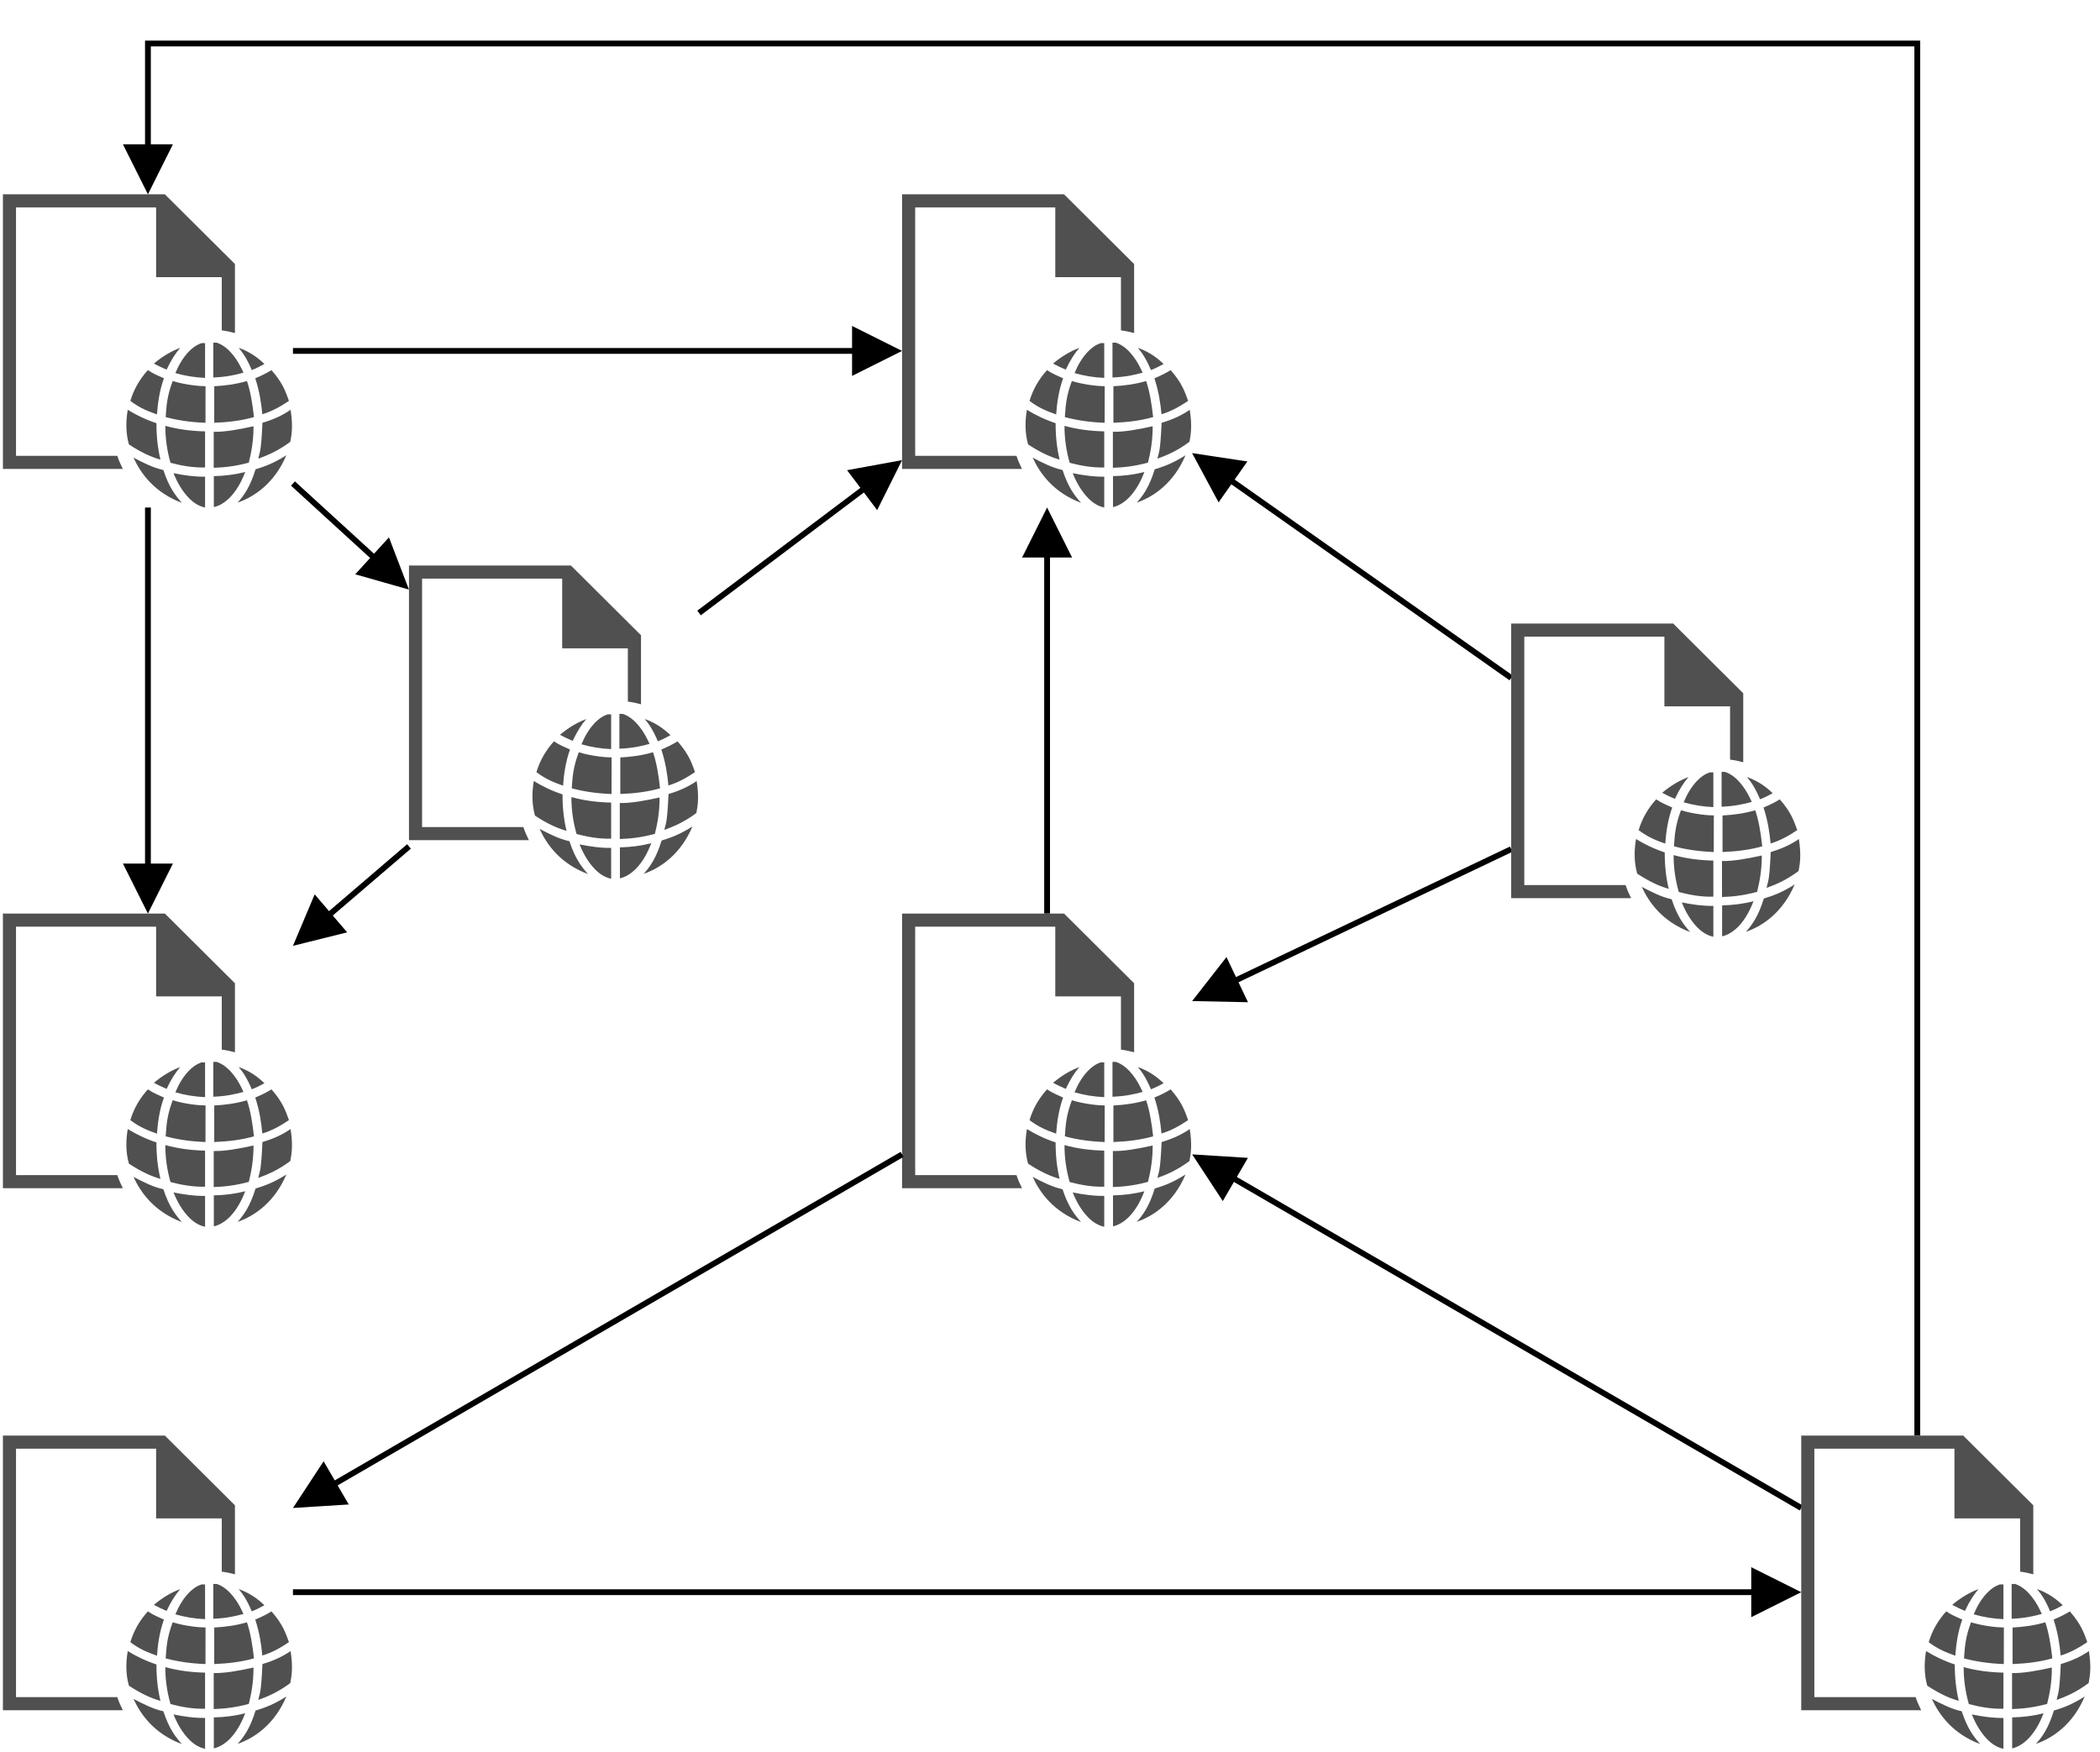 <?xml version="1.0" encoding="UTF-8"?>
<!DOCTYPE svg PUBLIC "-//W3C//DTD SVG 1.1//EN" "http://www.w3.org/Graphics/SVG/1.1/DTD/svg11.dtd">
<svg xmlns="http://www.w3.org/2000/svg" xmlns:xlink="http://www.w3.org/1999/xlink" version="1.1" width="362px" height="302px" viewBox="-0.5 -0.5 362 302"><defs><style type="text/css">@import url(https://fonts.googleapis.com/css?family=Lustria);&#xa;@import url(https://fonts.googleapis.com/css?family=Poppins);&#xa;</style></defs><g><path d="M 0 80.35 L 0 33 L 27.92 33 L 40 45.02 L 40 56.92 C 39.28 56.73 38.61 56.57 37.73 56.46 L 37.73 47.28 L 26.41 47.28 L 26.41 35.26 L 2.26 35.26 L 2.26 78.09 L 19.72 78.09 C 20.01 78.99 20.35 79.67 20.67 80.35 Z M 40.64 59.46 C 42.54 60.14 43.92 61.13 45.08 62.25 C 44.43 62.62 43.72 62.98 42.9 63.3 C 42.08 61.35 41.36 60.31 40.64 59.46 Z M 43.5 64.72 C 44.5 64.31 45.43 63.85 46.3 63.31 C 48.32 65.61 48.77 67.15 49.31 68.61 C 47.88 69.58 46.38 70.42 44.72 70.92 C 44.54 69.04 44.27 67.09 43.5 64.72 Z M 44.74 72.39 C 46.65 71.83 48.26 71.08 49.59 70.15 C 50 72.73 49.82 74.29 49.54 75.67 C 47.38 77.27 45.69 77.96 44.03 78.58 C 44.26 77.26 44.49 77.87 44.74 72.39 Z M 43.55 80.41 C 45.08 79.94 46.62 79.41 48.86 77.99 C 46.88 82.69 43.46 85.12 40.46 86.15 C 41.56 84.93 42.62 83.44 43.55 80.41 Z M 41.77 80.87 C 40.3 84.75 38.18 86.52 36.36 86.93 L 36.36 81.59 C 38.24 81.55 40.05 81.32 41.77 80.87 Z M 36.34 80.15 L 36.34 73.94 C 38.18 73.99 40.59 73.57 43.2 72.99 C 43.2 75.63 42.82 77.48 42.39 79.26 C 39.95 79.92 38.08 80.09 36.34 80.15 Z M 36.43 72.39 L 36.43 66.09 C 38.35 65.99 40.24 65.73 42.07 65.19 C 42.69 67.01 43.03 69.15 43.28 71.41 C 41.18 72.01 38.86 72.3 36.43 72.39 Z M 36.27 58.58 L 36.87 58.58 C 38.23 59.03 39.19 60.1 39.75 60.8 C 40.57 61.84 41.03 62.8 41.47 63.75 C 40.07 64.14 38.46 64.5 36.27 64.58 Z M 34.85 64.65 C 33.12 64.58 31.41 64.3 29.73 63.82 C 30.3 62.45 31.02 61.2 32.02 60.14 C 32.62 59.53 33.29 58.98 34.24 58.66 L 34.85 58.66 Z M 34.92 72.39 C 32.33 72.3 30.07 71.95 28.06 71.41 C 28.19 69.6 28.25 67.88 29.27 65.19 C 31.52 65.89 34.13 66.1 34.93 66.08 Z M 34.85 73.87 L 34.85 80.09 C 32.86 80.15 30.88 79.81 28.89 79.29 C 28.27 77.09 27.99 74.97 28 72.92 C 30.25 73.54 32.53 73.82 34.85 73.87 Z M 34.85 81.68 L 34.85 87 C 33.78 86.77 32.88 86.19 32.11 85.41 C 30.86 84.14 30.03 82.61 29.41 81.08 C 31.21 81.44 33.02 81.71 34.85 81.68 Z M 27.66 80.53 C 28.68 83.62 29.76 84.94 30.85 86.19 C 26.11 84.4 23.79 81.17 22.51 78.4 C 24.19 79.27 25.88 80.15 27.66 80.53 Z M 21.72 76.12 C 21.25 74.42 21.12 72.47 21.52 70.15 C 22.89 70.99 24.44 71.78 26.47 72.46 C 26.46 74.75 26.7 76.84 27.16 78.74 C 25.67 78.32 23.96 77.59 21.72 76.12 Z M 21.97 68.62 C 22.59 66.54 23.64 64.8 24.99 63.31 C 25.97 63.97 26.86 64.31 27.76 64.72 C 27.01 66.77 26.69 69.05 26.56 70.95 C 25.12 70.43 23.66 69.9 21.97 68.62 Z M 26.03 62.18 C 27.57 60.89 29.08 60.02 30.56 59.47 C 29.8 60.36 29.03 61.49 28.22 63.23 C 27.4 62.88 26.66 62.53 26.03 62.18 Z" fill="#505050" stroke="none" pointer-events="none"/><path d="M 155 80.35 L 155 33 L 182.92 33 L 195 45.02 L 195 56.92 C 194.28 56.73 193.61 56.57 192.73 56.46 L 192.73 47.28 L 181.41 47.28 L 181.41 35.26 L 157.26 35.26 L 157.26 78.09 L 174.72 78.09 C 175.01 78.99 175.35 79.67 175.67 80.35 Z M 195.64 59.46 C 197.54 60.14 198.92 61.13 200.08 62.25 C 199.43 62.62 198.72 62.98 197.9 63.3 C 197.08 61.35 196.36 60.31 195.64 59.46 Z M 198.5 64.72 C 199.5 64.31 200.43 63.85 201.3 63.31 C 203.32 65.61 203.77 67.15 204.31 68.61 C 202.88 69.58 201.38 70.42 199.72 70.92 C 199.54 69.04 199.27 67.09 198.5 64.72 Z M 199.74 72.39 C 201.65 71.83 203.26 71.08 204.59 70.15 C 205 72.73 204.82 74.29 204.54 75.67 C 202.38 77.27 200.69 77.96 199.03 78.58 C 199.26 77.26 199.49 77.87 199.74 72.39 Z M 198.55 80.41 C 200.08 79.94 201.62 79.41 203.86 77.99 C 201.88 82.69 198.46 85.12 195.46 86.15 C 196.56 84.93 197.62 83.44 198.55 80.41 Z M 196.77 80.87 C 195.3 84.75 193.18 86.52 191.36 86.93 L 191.36 81.59 C 193.24 81.55 195.05 81.32 196.77 80.87 Z M 191.34 80.15 L 191.34 73.94 C 193.18 73.99 195.59 73.57 198.2 72.99 C 198.2 75.63 197.82 77.48 197.39 79.26 C 194.95 79.92 193.08 80.09 191.34 80.15 Z M 191.43 72.39 L 191.43 66.09 C 193.35 65.99 195.24 65.73 197.07 65.19 C 197.69 67.01 198.03 69.15 198.28 71.41 C 196.18 72.01 193.86 72.3 191.43 72.39 Z M 191.27 58.58 L 191.87 58.58 C 193.23 59.03 194.19 60.1 194.75 60.8 C 195.57 61.84 196.03 62.8 196.47 63.75 C 195.07 64.14 193.46 64.5 191.27 64.58 Z M 189.85 64.65 C 188.12 64.58 186.41 64.3 184.73 63.82 C 185.3 62.45 186.02 61.2 187.02 60.14 C 187.62 59.53 188.29 58.98 189.24 58.66 L 189.85 58.66 Z M 189.92 72.39 C 187.33 72.3 185.07 71.95 183.06 71.41 C 183.19 69.6 183.25 67.88 184.27 65.19 C 186.52 65.89 189.13 66.1 189.93 66.08 Z M 189.85 73.87 L 189.85 80.09 C 187.86 80.15 185.88 79.81 183.89 79.29 C 183.27 77.09 182.99 74.97 183 72.92 C 185.25 73.54 187.53 73.82 189.85 73.87 Z M 189.85 81.68 L 189.85 87 C 188.78 86.77 187.88 86.19 187.11 85.41 C 185.86 84.14 185.03 82.61 184.41 81.08 C 186.21 81.44 188.02 81.71 189.85 81.68 Z M 182.66 80.53 C 183.68 83.62 184.76 84.94 185.85 86.19 C 181.11 84.4 178.79 81.17 177.51 78.4 C 179.19 79.27 180.88 80.15 182.66 80.53 Z M 176.72 76.12 C 176.25 74.42 176.12 72.47 176.52 70.15 C 177.89 70.99 179.44 71.78 181.47 72.46 C 181.46 74.75 181.7 76.84 182.16 78.74 C 180.67 78.32 178.96 77.59 176.72 76.12 Z M 176.97 68.62 C 177.59 66.54 178.64 64.8 179.99 63.31 C 180.97 63.97 181.86 64.31 182.76 64.72 C 182.01 66.77 181.69 69.05 181.56 70.95 C 180.12 70.43 178.66 69.9 176.97 68.62 Z M 181.03 62.18 C 182.57 60.89 184.08 60.02 185.56 59.47 C 184.8 60.36 184.03 61.49 183.22 63.23 C 182.4 62.88 181.66 62.53 181.03 62.18 Z" fill="#505050" stroke="none" pointer-events="none"/><path d="M 50 60 L 146.88 60" fill="none" stroke="rgb(0, 0, 0)" stroke-miterlimit="10" pointer-events="none"/><path d="M 153.88 60 L 146.88 63.5 L 146.88 56.5 Z" fill="rgb(0, 0, 0)" stroke="rgb(0, 0, 0)" stroke-miterlimit="10" pointer-events="none"/><path d="M 0 204.35 L 0 157 L 27.92 157 L 40 169.02 L 40 180.92 C 39.28 180.73 38.61 180.57 37.73 180.46 L 37.73 171.28 L 26.41 171.28 L 26.41 159.26 L 2.26 159.26 L 2.26 202.09 L 19.72 202.09 C 20.01 202.99 20.35 203.67 20.67 204.35 Z M 40.64 183.46 C 42.54 184.14 43.92 185.13 45.08 186.25 C 44.43 186.62 43.72 186.98 42.9 187.3 C 42.08 185.35 41.36 184.31 40.64 183.46 Z M 43.5 188.72 C 44.5 188.31 45.43 187.85 46.3 187.31 C 48.32 189.61 48.77 191.15 49.31 192.61 C 47.88 193.58 46.38 194.42 44.72 194.92 C 44.54 193.04 44.27 191.09 43.5 188.72 Z M 44.74 196.39 C 46.65 195.83 48.26 195.08 49.59 194.15 C 50 196.73 49.82 198.29 49.54 199.67 C 47.38 201.27 45.69 201.96 44.03 202.58 C 44.26 201.26 44.49 201.87 44.74 196.39 Z M 43.55 204.41 C 45.08 203.94 46.62 203.41 48.86 201.99 C 46.88 206.69 43.46 209.12 40.46 210.15 C 41.56 208.93 42.62 207.44 43.55 204.41 Z M 41.77 204.87 C 40.3 208.75 38.18 210.52 36.36 210.93 L 36.36 205.59 C 38.24 205.55 40.05 205.32 41.77 204.87 Z M 36.34 204.15 L 36.34 197.94 C 38.18 197.99 40.59 197.57 43.2 196.99 C 43.2 199.63 42.82 201.48 42.39 203.26 C 39.95 203.92 38.08 204.09 36.34 204.15 Z M 36.43 196.39 L 36.43 190.09 C 38.35 189.99 40.24 189.73 42.07 189.19 C 42.69 191.01 43.03 193.15 43.28 195.41 C 41.18 196.01 38.86 196.3 36.43 196.39 Z M 36.27 182.58 L 36.87 182.58 C 38.23 183.03 39.19 184.1 39.75 184.8 C 40.57 185.84 41.03 186.8 41.47 187.75 C 40.07 188.14 38.46 188.5 36.27 188.58 Z M 34.85 188.65 C 33.12 188.58 31.41 188.3 29.73 187.82 C 30.3 186.45 31.02 185.2 32.02 184.14 C 32.62 183.53 33.29 182.98 34.24 182.66 L 34.85 182.66 Z M 34.92 196.39 C 32.33 196.3 30.07 195.95 28.06 195.41 C 28.19 193.6 28.25 191.88 29.27 189.19 C 31.52 189.89 34.13 190.1 34.93 190.08 Z M 34.85 197.87 L 34.85 204.09 C 32.86 204.15 30.88 203.81 28.89 203.29 C 28.27 201.09 27.99 198.97 28 196.92 C 30.25 197.54 32.53 197.82 34.85 197.87 Z M 34.85 205.68 L 34.85 211 C 33.78 210.77 32.88 210.19 32.11 209.41 C 30.86 208.14 30.03 206.61 29.41 205.08 C 31.21 205.44 33.02 205.71 34.85 205.68 Z M 27.66 204.53 C 28.68 207.62 29.76 208.94 30.85 210.19 C 26.11 208.4 23.79 205.17 22.51 202.4 C 24.19 203.27 25.88 204.15 27.66 204.53 Z M 21.72 200.12 C 21.25 198.42 21.12 196.47 21.52 194.15 C 22.89 194.99 24.44 195.78 26.47 196.46 C 26.46 198.75 26.7 200.84 27.16 202.74 C 25.67 202.32 23.96 201.59 21.72 200.12 Z M 21.97 192.62 C 22.59 190.54 23.64 188.8 24.99 187.31 C 25.97 187.97 26.86 188.31 27.76 188.72 C 27.01 190.77 26.69 193.05 26.56 194.95 C 25.12 194.43 23.66 193.9 21.97 192.62 Z M 26.03 186.18 C 27.57 184.89 29.08 184.02 30.56 183.47 C 29.8 184.36 29.03 185.49 28.22 187.23 C 27.4 186.88 26.66 186.53 26.03 186.18 Z" fill="#505050" stroke="none" pointer-events="none"/><path d="M 25 87 L 25 148.88" fill="none" stroke="rgb(0, 0, 0)" stroke-miterlimit="10" pointer-events="none"/><path d="M 25 155.88 L 21.5 148.88 L 28.5 148.88 Z" fill="rgb(0, 0, 0)" stroke="rgb(0, 0, 0)" stroke-miterlimit="10" pointer-events="none"/><path d="M 180 157 L 180 95.12" fill="none" stroke="rgb(0, 0, 0)" stroke-miterlimit="10" pointer-events="none"/><path d="M 180 88.12 L 183.5 95.12 L 176.5 95.12 Z" fill="rgb(0, 0, 0)" stroke="rgb(0, 0, 0)" stroke-miterlimit="10" pointer-events="none"/><path d="M 155 204.35 L 155 157 L 182.92 157 L 195 169.02 L 195 180.92 C 194.28 180.73 193.61 180.57 192.73 180.46 L 192.73 171.28 L 181.41 171.28 L 181.41 159.26 L 157.26 159.26 L 157.26 202.09 L 174.72 202.09 C 175.01 202.99 175.35 203.67 175.67 204.35 Z M 195.64 183.46 C 197.54 184.14 198.92 185.13 200.08 186.25 C 199.43 186.62 198.72 186.98 197.9 187.3 C 197.08 185.35 196.36 184.31 195.64 183.46 Z M 198.5 188.72 C 199.5 188.31 200.43 187.85 201.3 187.31 C 203.32 189.61 203.77 191.15 204.31 192.61 C 202.88 193.58 201.38 194.42 199.72 194.92 C 199.54 193.04 199.27 191.09 198.5 188.72 Z M 199.74 196.39 C 201.65 195.83 203.26 195.08 204.59 194.15 C 205 196.73 204.82 198.29 204.54 199.67 C 202.38 201.27 200.69 201.96 199.03 202.58 C 199.26 201.26 199.49 201.87 199.74 196.39 Z M 198.55 204.41 C 200.08 203.94 201.62 203.41 203.86 201.99 C 201.88 206.69 198.46 209.12 195.46 210.15 C 196.56 208.93 197.62 207.44 198.55 204.41 Z M 196.77 204.87 C 195.3 208.75 193.18 210.52 191.36 210.93 L 191.36 205.59 C 193.24 205.55 195.05 205.32 196.77 204.87 Z M 191.34 204.15 L 191.34 197.94 C 193.18 197.99 195.59 197.57 198.2 196.99 C 198.2 199.63 197.82 201.48 197.39 203.26 C 194.95 203.92 193.08 204.09 191.34 204.15 Z M 191.43 196.39 L 191.43 190.09 C 193.35 189.99 195.24 189.73 197.07 189.19 C 197.69 191.01 198.03 193.15 198.28 195.41 C 196.18 196.01 193.86 196.3 191.43 196.39 Z M 191.27 182.58 L 191.87 182.58 C 193.23 183.03 194.19 184.1 194.75 184.8 C 195.57 185.84 196.03 186.8 196.47 187.75 C 195.07 188.14 193.46 188.5 191.27 188.58 Z M 189.85 188.65 C 188.12 188.58 186.41 188.3 184.73 187.82 C 185.3 186.45 186.02 185.2 187.02 184.14 C 187.62 183.53 188.29 182.98 189.24 182.66 L 189.85 182.66 Z M 189.92 196.39 C 187.33 196.3 185.07 195.95 183.06 195.41 C 183.19 193.6 183.25 191.88 184.27 189.19 C 186.52 189.89 189.13 190.1 189.93 190.08 Z M 189.85 197.87 L 189.85 204.09 C 187.86 204.15 185.88 203.81 183.89 203.29 C 183.27 201.09 182.99 198.97 183 196.92 C 185.25 197.54 187.53 197.82 189.85 197.87 Z M 189.85 205.68 L 189.85 211 C 188.78 210.77 187.88 210.19 187.11 209.41 C 185.86 208.14 185.03 206.61 184.41 205.08 C 186.21 205.44 188.02 205.71 189.85 205.68 Z M 182.66 204.53 C 183.68 207.62 184.76 208.94 185.85 210.19 C 181.11 208.4 178.79 205.17 177.51 202.4 C 179.19 203.27 180.88 204.15 182.66 204.53 Z M 176.72 200.12 C 176.25 198.42 176.12 196.47 176.52 194.15 C 177.89 194.99 179.44 195.78 181.47 196.46 C 181.46 198.75 181.7 200.84 182.16 202.74 C 180.67 202.32 178.96 201.59 176.72 200.12 Z M 176.97 192.62 C 177.59 190.54 178.64 188.8 179.99 187.31 C 180.97 187.97 181.86 188.31 182.76 188.72 C 182.01 190.77 181.69 193.05 181.56 194.95 C 180.12 194.43 178.66 193.9 176.97 192.62 Z M 181.03 186.18 C 182.57 184.89 184.08 184.02 185.56 183.47 C 184.8 184.36 184.03 185.49 183.22 187.23 C 182.4 186.88 181.66 186.53 181.03 186.18 Z" fill="#505050" stroke="none" pointer-events="none"/><path d="M 260 116.38 L 211.64 82.3" fill="none" stroke="rgb(0, 0, 0)" stroke-miterlimit="10" pointer-events="none"/><path d="M 205.91 78.26 L 213.65 79.43 L 209.62 85.16 Z" fill="rgb(0, 0, 0)" stroke="rgb(0, 0, 0)" stroke-miterlimit="10" pointer-events="none"/><path d="M 260 145.9 L 212.33 168.61" fill="none" stroke="rgb(0, 0, 0)" stroke-miterlimit="10" pointer-events="none"/><path d="M 206.01 171.61 L 210.82 165.45 L 213.83 171.77 Z" fill="rgb(0, 0, 0)" stroke="rgb(0, 0, 0)" stroke-miterlimit="10" pointer-events="none"/><path d="M 260 154.35 L 260 107 L 287.92 107 L 300 119.02 L 300 130.92 C 299.28 130.73 298.61 130.57 297.73 130.46 L 297.73 121.28 L 286.41 121.28 L 286.41 109.26 L 262.26 109.26 L 262.26 152.09 L 279.72 152.09 C 280.01 152.99 280.35 153.67 280.67 154.35 Z M 300.64 133.46 C 302.54 134.14 303.92 135.13 305.08 136.25 C 304.43 136.62 303.72 136.98 302.9 137.3 C 302.08 135.35 301.36 134.31 300.64 133.46 Z M 303.5 138.72 C 304.5 138.31 305.43 137.85 306.3 137.31 C 308.32 139.61 308.77 141.15 309.31 142.61 C 307.88 143.58 306.38 144.42 304.72 144.92 C 304.54 143.04 304.27 141.09 303.5 138.72 Z M 304.74 146.39 C 306.65 145.83 308.26 145.08 309.59 144.15 C 310 146.73 309.82 148.29 309.54 149.67 C 307.38 151.27 305.69 151.96 304.03 152.58 C 304.26 151.26 304.49 151.87 304.74 146.39 Z M 303.55 154.41 C 305.08 153.94 306.62 153.41 308.86 151.99 C 306.88 156.69 303.46 159.12 300.46 160.15 C 301.56 158.93 302.62 157.44 303.55 154.41 Z M 301.77 154.87 C 300.3 158.75 298.18 160.52 296.36 160.93 L 296.36 155.59 C 298.24 155.55 300.05 155.32 301.77 154.87 Z M 296.34 154.15 L 296.34 147.94 C 298.18 147.99 300.59 147.57 303.2 146.99 C 303.2 149.63 302.82 151.48 302.39 153.26 C 299.95 153.92 298.08 154.09 296.34 154.15 Z M 296.43 146.39 L 296.43 140.09 C 298.35 139.99 300.24 139.73 302.07 139.19 C 302.69 141.01 303.03 143.15 303.28 145.41 C 301.18 146.01 298.86 146.3 296.43 146.39 Z M 296.27 132.58 L 296.87 132.58 C 298.23 133.03 299.19 134.1 299.75 134.8 C 300.57 135.84 301.03 136.8 301.47 137.75 C 300.07 138.14 298.46 138.5 296.27 138.58 Z M 294.85 138.65 C 293.12 138.58 291.41 138.3 289.73 137.82 C 290.3 136.45 291.02 135.2 292.02 134.14 C 292.62 133.53 293.29 132.98 294.24 132.66 L 294.85 132.66 Z M 294.92 146.39 C 292.33 146.3 290.07 145.95 288.06 145.41 C 288.19 143.6 288.25 141.88 289.27 139.19 C 291.52 139.89 294.13 140.1 294.93 140.08 Z M 294.85 147.87 L 294.85 154.09 C 292.86 154.15 290.88 153.81 288.89 153.29 C 288.27 151.09 287.99 148.97 288 146.92 C 290.25 147.54 292.53 147.82 294.85 147.87 Z M 294.85 155.68 L 294.85 161 C 293.78 160.77 292.88 160.19 292.11 159.41 C 290.86 158.14 290.03 156.61 289.41 155.08 C 291.21 155.44 293.02 155.71 294.85 155.68 Z M 287.66 154.53 C 288.68 157.62 289.76 158.94 290.85 160.19 C 286.11 158.4 283.79 155.17 282.51 152.4 C 284.19 153.27 285.88 154.15 287.66 154.53 Z M 281.72 150.12 C 281.25 148.42 281.12 146.47 281.52 144.15 C 282.89 144.99 284.44 145.78 286.47 146.46 C 286.46 148.75 286.7 150.84 287.16 152.74 C 285.67 152.32 283.96 151.59 281.72 150.12 Z M 281.97 142.62 C 282.59 140.54 283.64 138.8 284.99 137.31 C 285.97 137.97 286.86 138.31 287.76 138.72 C 287.01 140.77 286.69 143.05 286.56 144.95 C 285.12 144.43 283.66 143.9 281.97 142.62 Z M 286.03 136.18 C 287.57 134.89 289.08 134.02 290.56 133.47 C 289.8 134.36 289.03 135.49 288.22 137.23 C 287.4 136.88 286.66 136.53 286.03 136.18 Z" fill="#505050" stroke="none" pointer-events="none"/><path d="M 70 145.43 L 56.16 157.29" fill="none" stroke="rgb(0, 0, 0)" stroke-miterlimit="10" pointer-events="none"/><path d="M 50.85 161.84 L 53.89 154.63 L 58.44 159.95 Z" fill="rgb(0, 0, 0)" stroke="rgb(0, 0, 0)" stroke-miterlimit="10" pointer-events="none"/><path d="M 120 105.18 L 148.51 83.71" fill="none" stroke="rgb(0, 0, 0)" stroke-miterlimit="10" pointer-events="none"/><path d="M 154.11 79.5 L 150.62 86.5 L 146.41 80.91 Z" fill="rgb(0, 0, 0)" stroke="rgb(0, 0, 0)" stroke-miterlimit="10" pointer-events="none"/><path d="M 70 144.35 L 70 97 L 97.92 97 L 110 109.02 L 110 120.92 C 109.28 120.73 108.61 120.57 107.73 120.46 L 107.73 111.28 L 96.41 111.28 L 96.41 99.26 L 72.26 99.26 L 72.26 142.09 L 89.72 142.09 C 90.01 142.99 90.35 143.67 90.67 144.35 Z M 110.64 123.46 C 112.54 124.14 113.92 125.13 115.08 126.25 C 114.43 126.62 113.72 126.98 112.9 127.3 C 112.08 125.35 111.36 124.31 110.64 123.46 Z M 113.5 128.72 C 114.5 128.31 115.43 127.85 116.3 127.31 C 118.32 129.61 118.77 131.15 119.31 132.61 C 117.88 133.58 116.38 134.42 114.72 134.92 C 114.54 133.04 114.27 131.09 113.5 128.72 Z M 114.74 136.39 C 116.65 135.83 118.26 135.08 119.59 134.15 C 120 136.73 119.82 138.29 119.54 139.67 C 117.38 141.27 115.69 141.96 114.03 142.58 C 114.26 141.26 114.49 141.87 114.74 136.39 Z M 113.55 144.41 C 115.08 143.94 116.62 143.41 118.86 141.99 C 116.88 146.69 113.46 149.12 110.46 150.15 C 111.56 148.93 112.62 147.44 113.55 144.41 Z M 111.77 144.87 C 110.3 148.75 108.18 150.52 106.36 150.93 L 106.36 145.59 C 108.24 145.55 110.05 145.32 111.77 144.87 Z M 106.34 144.15 L 106.34 137.94 C 108.18 137.99 110.59 137.57 113.2 136.99 C 113.2 139.63 112.82 141.48 112.39 143.26 C 109.95 143.92 108.08 144.09 106.34 144.15 Z M 106.43 136.39 L 106.43 130.09 C 108.35 129.99 110.24 129.73 112.07 129.19 C 112.69 131.01 113.03 133.15 113.28 135.41 C 111.18 136.01 108.86 136.3 106.43 136.39 Z M 106.27 122.58 L 106.87 122.58 C 108.23 123.03 109.19 124.1 109.75 124.8 C 110.57 125.84 111.03 126.8 111.47 127.75 C 110.07 128.14 108.46 128.5 106.27 128.58 Z M 104.85 128.65 C 103.12 128.58 101.41 128.3 99.73 127.82 C 100.3 126.45 101.02 125.2 102.02 124.14 C 102.62 123.53 103.29 122.98 104.24 122.66 L 104.85 122.66 Z M 104.92 136.39 C 102.33 136.3 100.07 135.95 98.06 135.41 C 98.19 133.6 98.25 131.88 99.27 129.19 C 101.52 129.89 104.13 130.1 104.93 130.08 Z M 104.85 137.87 L 104.85 144.09 C 102.86 144.15 100.88 143.81 98.89 143.29 C 98.27 141.09 97.99 138.97 98 136.92 C 100.25 137.54 102.53 137.82 104.85 137.87 Z M 104.85 145.68 L 104.85 151 C 103.78 150.77 102.88 150.19 102.11 149.41 C 100.86 148.14 100.03 146.61 99.41 145.08 C 101.21 145.44 103.02 145.71 104.85 145.68 Z M 97.66 144.53 C 98.68 147.62 99.76 148.94 100.85 150.19 C 96.11 148.4 93.79 145.17 92.51 142.4 C 94.19 143.27 95.88 144.15 97.66 144.53 Z M 91.72 140.12 C 91.25 138.42 91.12 136.47 91.52 134.15 C 92.89 134.99 94.44 135.78 96.47 136.46 C 96.46 138.75 96.7 140.84 97.16 142.74 C 95.67 142.32 93.96 141.59 91.72 140.12 Z M 91.97 132.62 C 92.59 130.54 93.64 128.8 94.99 127.31 C 95.97 127.97 96.86 128.31 97.76 128.72 C 97.01 130.77 96.69 133.05 96.56 134.95 C 95.12 134.43 93.66 133.9 91.97 132.62 Z M 96.03 126.18 C 97.57 124.89 99.08 124.02 100.56 123.47 C 99.8 124.36 99.03 125.49 98.22 127.23 C 97.4 126.88 96.66 126.53 96.03 126.18 Z" fill="#505050" stroke="none" pointer-events="none"/><path d="M 50 82.86 L 64.01 95.67" fill="none" stroke="rgb(0, 0, 0)" stroke-miterlimit="10" pointer-events="none"/><path d="M 69.17 100.39 L 61.65 98.25 L 66.37 93.08 Z" fill="rgb(0, 0, 0)" stroke="rgb(0, 0, 0)" stroke-miterlimit="10" pointer-events="none"/><path d="M 0 294.35 L 0 247 L 27.92 247 L 40 259.02 L 40 270.92 C 39.28 270.73 38.61 270.57 37.73 270.46 L 37.73 261.28 L 26.41 261.28 L 26.41 249.26 L 2.26 249.26 L 2.26 292.09 L 19.72 292.09 C 20.01 292.99 20.35 293.67 20.67 294.35 Z M 40.64 273.46 C 42.54 274.14 43.92 275.13 45.08 276.25 C 44.43 276.62 43.72 276.98 42.9 277.3 C 42.08 275.35 41.36 274.31 40.64 273.46 Z M 43.5 278.72 C 44.5 278.31 45.43 277.85 46.3 277.31 C 48.32 279.61 48.77 281.15 49.31 282.61 C 47.88 283.58 46.38 284.42 44.72 284.92 C 44.54 283.04 44.27 281.09 43.5 278.72 Z M 44.74 286.39 C 46.65 285.83 48.26 285.08 49.59 284.15 C 50 286.73 49.82 288.29 49.54 289.67 C 47.38 291.27 45.69 291.96 44.03 292.58 C 44.26 291.26 44.49 291.87 44.74 286.39 Z M 43.55 294.41 C 45.08 293.94 46.62 293.41 48.86 291.99 C 46.88 296.69 43.46 299.12 40.46 300.15 C 41.56 298.93 42.62 297.44 43.55 294.41 Z M 41.77 294.87 C 40.3 298.75 38.18 300.52 36.36 300.93 L 36.36 295.59 C 38.24 295.55 40.05 295.32 41.77 294.87 Z M 36.34 294.15 L 36.34 287.94 C 38.18 287.99 40.59 287.57 43.2 286.99 C 43.2 289.63 42.82 291.48 42.39 293.26 C 39.95 293.92 38.08 294.09 36.34 294.15 Z M 36.43 286.39 L 36.43 280.09 C 38.35 279.99 40.24 279.73 42.07 279.19 C 42.69 281.01 43.03 283.15 43.28 285.41 C 41.18 286.01 38.86 286.3 36.43 286.39 Z M 36.27 272.58 L 36.87 272.58 C 38.23 273.03 39.19 274.1 39.75 274.8 C 40.57 275.84 41.03 276.8 41.47 277.75 C 40.07 278.14 38.46 278.5 36.27 278.58 Z M 34.85 278.65 C 33.12 278.58 31.41 278.3 29.73 277.82 C 30.3 276.45 31.02 275.2 32.02 274.14 C 32.62 273.53 33.29 272.98 34.24 272.66 L 34.85 272.66 Z M 34.92 286.39 C 32.33 286.3 30.07 285.95 28.06 285.41 C 28.19 283.6 28.25 281.88 29.27 279.19 C 31.52 279.89 34.13 280.1 34.93 280.08 Z M 34.85 287.87 L 34.85 294.09 C 32.86 294.15 30.88 293.81 28.89 293.29 C 28.27 291.09 27.99 288.97 28 286.92 C 30.25 287.54 32.53 287.82 34.85 287.87 Z M 34.85 295.68 L 34.85 301 C 33.78 300.77 32.88 300.19 32.11 299.41 C 30.86 298.14 30.03 296.61 29.41 295.08 C 31.21 295.44 33.02 295.71 34.85 295.68 Z M 27.66 294.53 C 28.68 297.62 29.76 298.94 30.85 300.19 C 26.11 298.4 23.79 295.17 22.51 292.4 C 24.19 293.27 25.88 294.15 27.66 294.53 Z M 21.72 290.12 C 21.25 288.42 21.12 286.47 21.52 284.15 C 22.89 284.99 24.44 285.78 26.47 286.46 C 26.46 288.75 26.7 290.84 27.16 292.74 C 25.67 292.32 23.96 291.59 21.72 290.12 Z M 21.97 282.62 C 22.59 280.54 23.64 278.8 24.99 277.31 C 25.97 277.97 26.86 278.31 27.76 278.72 C 27.01 280.77 26.69 283.05 26.56 284.95 C 25.12 284.43 23.66 283.9 21.97 282.62 Z M 26.03 276.18 C 27.57 274.89 29.08 274.02 30.56 273.47 C 29.8 274.36 29.03 275.49 28.22 277.23 C 27.4 276.88 26.66 276.53 26.03 276.18 Z" fill="#505050" stroke="none" pointer-events="none"/><path d="M 155 198.52 L 57.02 255.41" fill="none" stroke="rgb(0, 0, 0)" stroke-miterlimit="10" pointer-events="none"/><path d="M 50.97 258.92 L 55.26 252.38 L 58.78 258.43 Z" fill="rgb(0, 0, 0)" stroke="rgb(0, 0, 0)" stroke-miterlimit="10" pointer-events="none"/><path d="M 310 259.48 L 212.02 202.59" fill="none" stroke="rgb(0, 0, 0)" stroke-miterlimit="10" pointer-events="none"/><path d="M 205.97 199.08 L 213.78 199.57 L 210.26 205.62 Z" fill="rgb(0, 0, 0)" stroke="rgb(0, 0, 0)" stroke-miterlimit="10" pointer-events="none"/><path d="M 330 247 L 330 7 L 25 7 L 25 24.88" fill="none" stroke="rgb(0, 0, 0)" stroke-miterlimit="10" pointer-events="none"/><path d="M 25 31.88 L 21.5 24.88 L 28.5 24.88 Z" fill="rgb(0, 0, 0)" stroke="rgb(0, 0, 0)" stroke-miterlimit="10" pointer-events="none"/><path d="M 310 294.35 L 310 247 L 337.92 247 L 350 259.02 L 350 270.92 C 349.28 270.73 348.61 270.57 347.73 270.46 L 347.73 261.28 L 336.41 261.28 L 336.41 249.26 L 312.26 249.26 L 312.26 292.09 L 329.72 292.09 C 330.01 292.99 330.35 293.67 330.67 294.35 Z M 350.64 273.46 C 352.54 274.14 353.92 275.13 355.08 276.25 C 354.43 276.62 353.72 276.98 352.9 277.3 C 352.08 275.35 351.36 274.31 350.64 273.46 Z M 353.5 278.72 C 354.5 278.31 355.43 277.85 356.3 277.31 C 358.32 279.61 358.77 281.15 359.31 282.61 C 357.88 283.58 356.38 284.42 354.72 284.92 C 354.54 283.04 354.27 281.09 353.5 278.72 Z M 354.74 286.39 C 356.65 285.83 358.26 285.08 359.59 284.15 C 360 286.73 359.82 288.29 359.54 289.67 C 357.38 291.27 355.69 291.96 354.03 292.58 C 354.26 291.26 354.49 291.87 354.74 286.39 Z M 353.55 294.41 C 355.08 293.94 356.62 293.41 358.86 291.99 C 356.88 296.69 353.46 299.12 350.46 300.15 C 351.56 298.93 352.62 297.44 353.55 294.41 Z M 351.77 294.87 C 350.3 298.75 348.18 300.52 346.36 300.93 L 346.36 295.59 C 348.24 295.55 350.05 295.32 351.77 294.87 Z M 346.34 294.15 L 346.34 287.94 C 348.18 287.99 350.59 287.57 353.2 286.99 C 353.2 289.63 352.82 291.48 352.39 293.26 C 349.95 293.92 348.08 294.09 346.34 294.15 Z M 346.43 286.39 L 346.43 280.09 C 348.35 279.99 350.24 279.73 352.07 279.19 C 352.69 281.01 353.03 283.15 353.28 285.41 C 351.18 286.01 348.86 286.3 346.43 286.39 Z M 346.27 272.58 L 346.87 272.58 C 348.23 273.03 349.19 274.1 349.75 274.8 C 350.57 275.84 351.03 276.8 351.47 277.75 C 350.07 278.14 348.46 278.5 346.27 278.58 Z M 344.85 278.65 C 343.12 278.58 341.41 278.3 339.73 277.82 C 340.3 276.45 341.02 275.2 342.02 274.14 C 342.62 273.53 343.29 272.98 344.24 272.66 L 344.85 272.66 Z M 344.92 286.39 C 342.33 286.3 340.07 285.95 338.06 285.41 C 338.19 283.6 338.25 281.88 339.27 279.19 C 341.52 279.89 344.13 280.1 344.93 280.08 Z M 344.85 287.87 L 344.85 294.09 C 342.86 294.15 340.88 293.81 338.89 293.29 C 338.27 291.09 337.99 288.97 338 286.92 C 340.25 287.54 342.53 287.82 344.85 287.87 Z M 344.85 295.68 L 344.85 301 C 343.78 300.77 342.88 300.19 342.11 299.41 C 340.86 298.14 340.03 296.61 339.41 295.08 C 341.21 295.44 343.02 295.71 344.85 295.68 Z M 337.66 294.53 C 338.68 297.62 339.76 298.94 340.85 300.19 C 336.11 298.4 333.79 295.17 332.51 292.4 C 334.19 293.27 335.88 294.15 337.66 294.53 Z M 331.72 290.12 C 331.25 288.42 331.12 286.47 331.52 284.15 C 332.89 284.99 334.44 285.78 336.47 286.46 C 336.46 288.75 336.7 290.84 337.16 292.74 C 335.67 292.32 333.96 291.59 331.72 290.12 Z M 331.97 282.62 C 332.59 280.54 333.64 278.8 334.99 277.31 C 335.97 277.97 336.86 278.31 337.76 278.72 C 337.01 280.77 336.69 283.05 336.56 284.95 C 335.12 284.43 333.66 283.9 331.97 282.62 Z M 336.03 276.18 C 337.57 274.89 339.08 274.02 340.56 273.47 C 339.8 274.36 339.03 275.49 338.22 277.23 C 337.4 276.88 336.66 276.53 336.03 276.18 Z" fill="#505050" stroke="none" pointer-events="none"/><path d="M 50 274 L 301.88 274" fill="none" stroke="rgb(0, 0, 0)" stroke-miterlimit="10" pointer-events="none"/><path d="M 308.88 274 L 301.88 277.5 L 301.88 270.5 Z" fill="rgb(0, 0, 0)" stroke="rgb(0, 0, 0)" stroke-miterlimit="10" pointer-events="none"/></g></svg>
